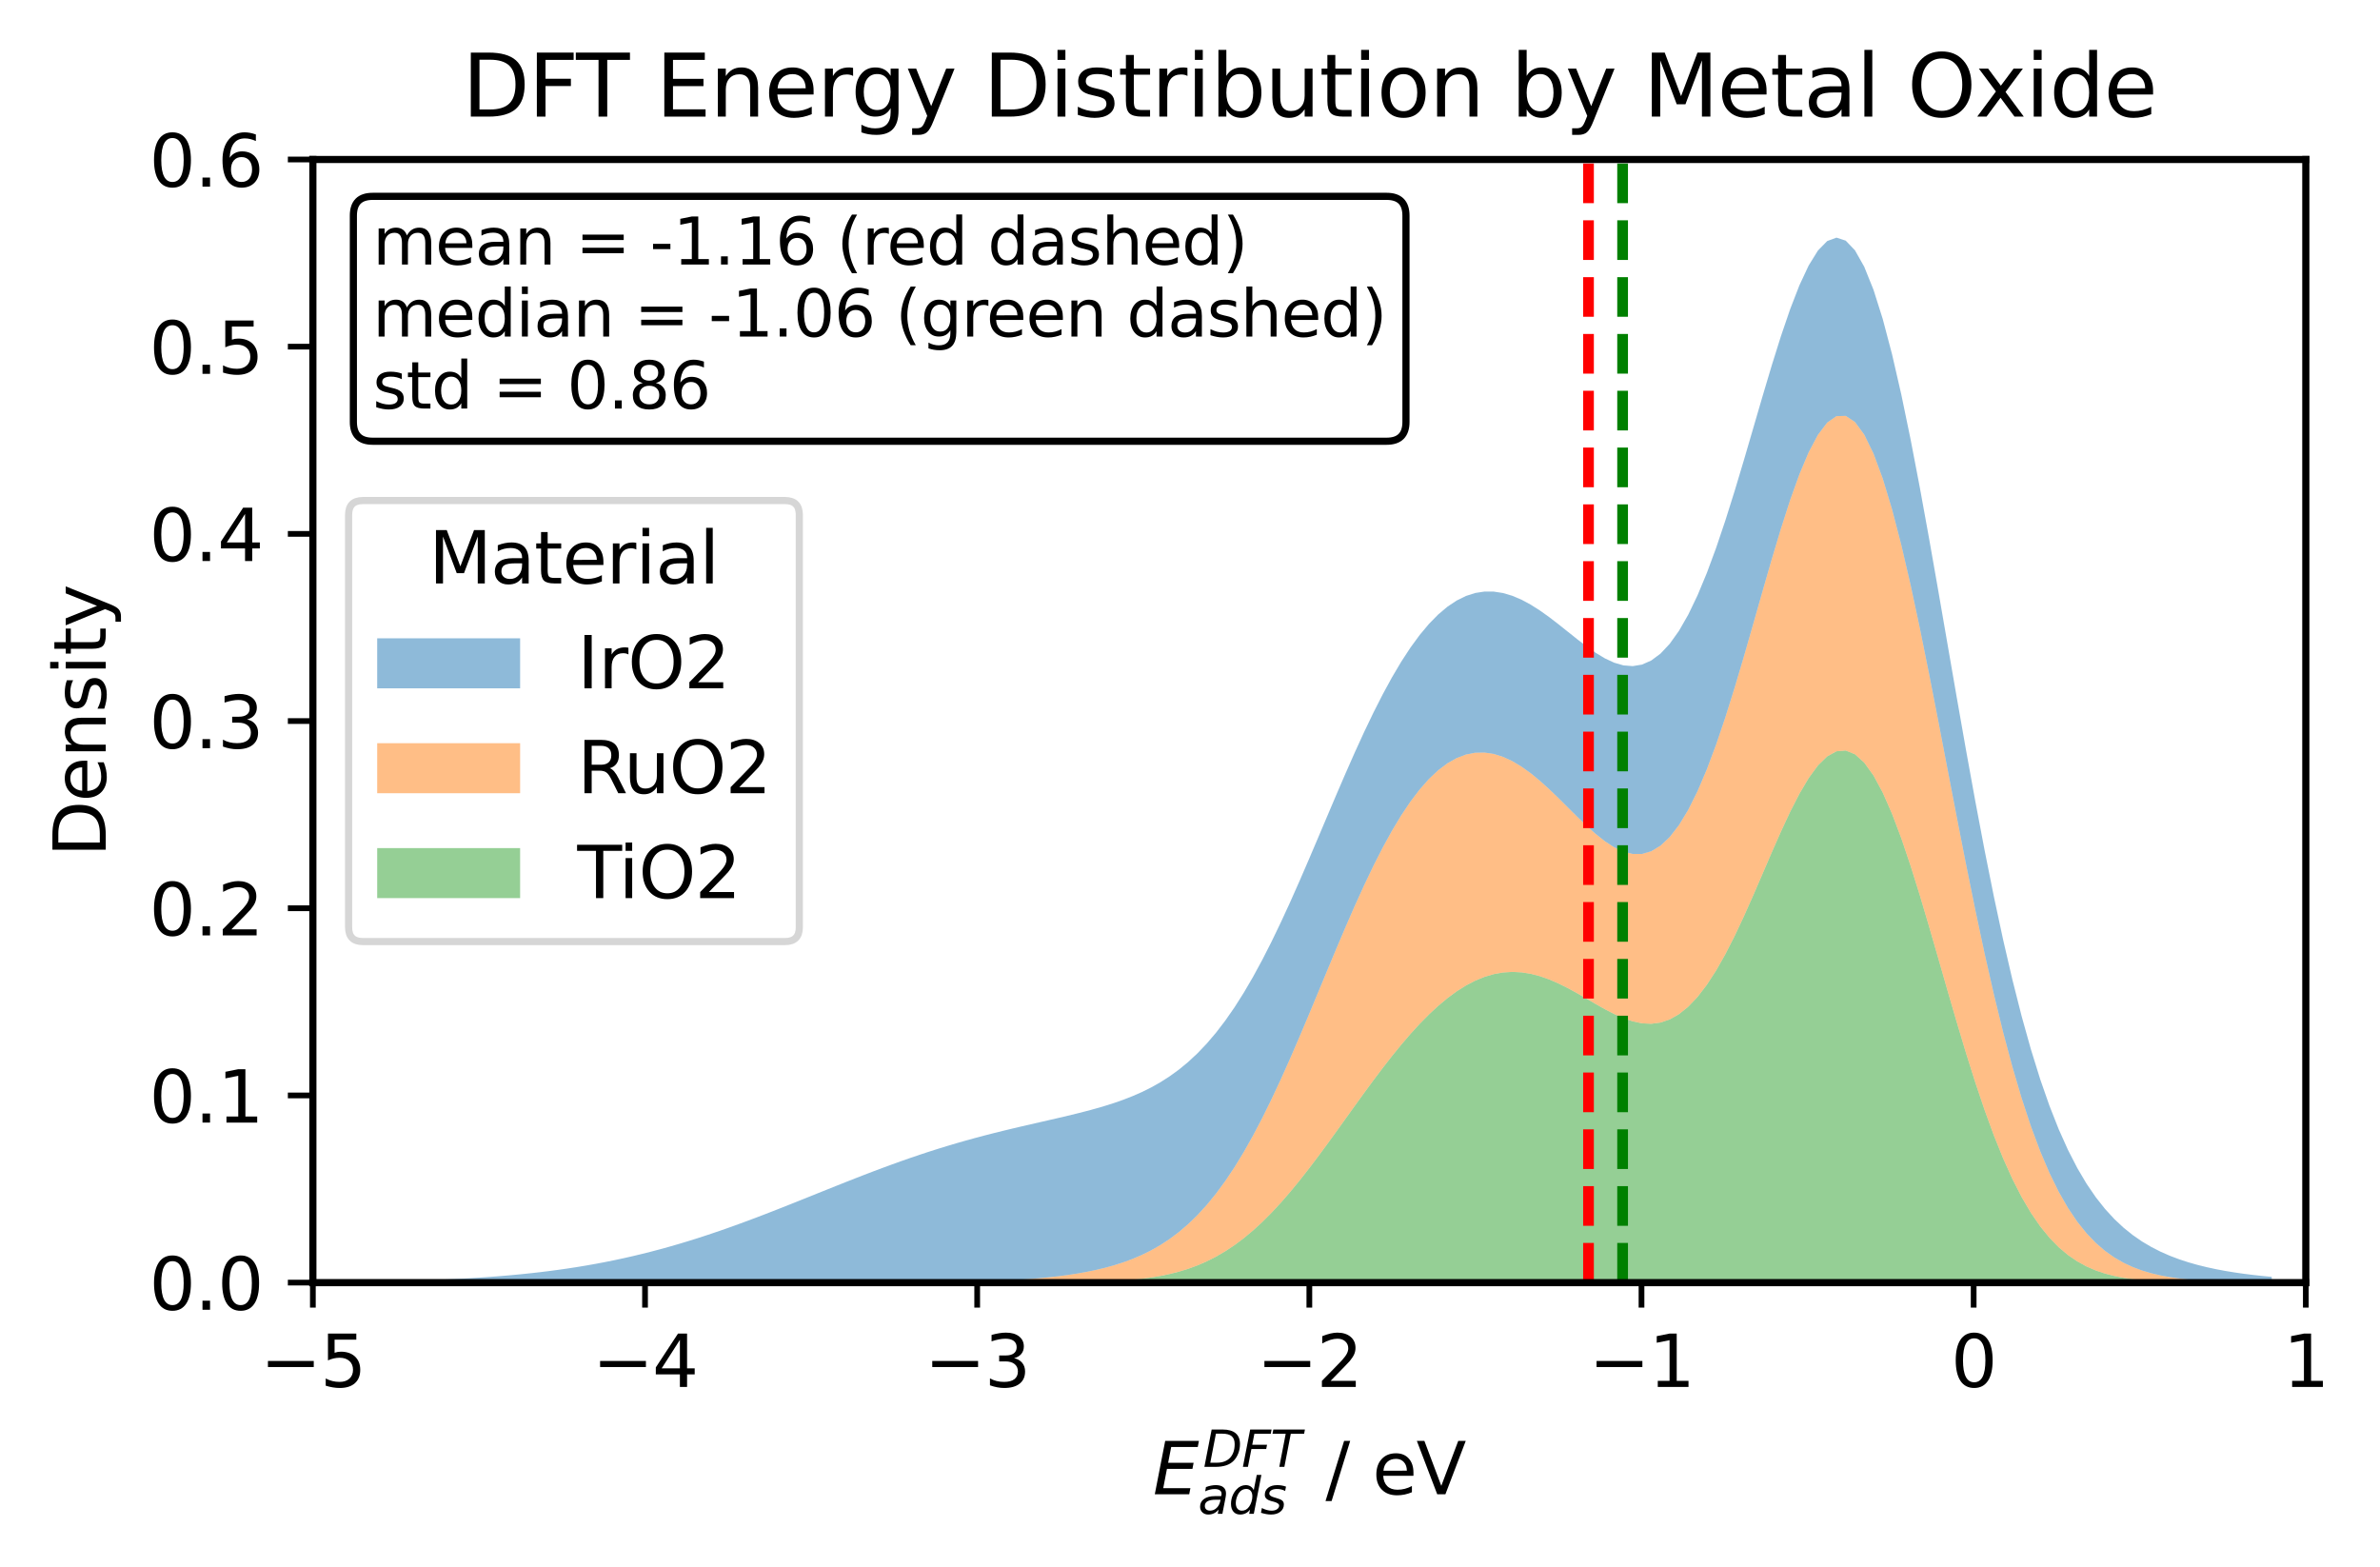<?xml version="1.0" encoding="utf-8" standalone="no"?>
<!DOCTYPE svg PUBLIC "-//W3C//DTD SVG 1.1//EN"
  "http://www.w3.org/Graphics/SVG/1.1/DTD/svg11.dtd">
<svg xmlns:xlink="http://www.w3.org/1999/xlink" width="333.04pt" height="219.258pt" viewBox="0 0 333.04 219.258" xmlns="http://www.w3.org/2000/svg" version="1.1">
 <defs>
  <style type="text/css">*{stroke-linejoin: round; stroke-linecap: butt}</style>
 </defs>
 <g id="figure_1">
  <g id="patch_1">
   <path d="M -0 219.258 
L 333.04 219.258 
L 333.04 0 
L -0 0 
z
" style="fill: #ffffff"/>
  </g>
  <g id="axes_1">
   <g id="patch_2">
    <path d="M 43.781 179.48 
L 322.659 179.48 
L 322.659 22.318 
L 43.781 22.318 
z
" style="fill: #ffffff"/>
   </g>
   <g id="FillBetweenPolyCollection_1">
    <defs>
     <path id="m0040b64238" d="M 59.993 -39.778 
L 59.993 -39.778 
L 61.289 -39.778 
L 62.584 -39.778 
L 63.88 -39.778 
L 65.176 -39.778 
L 66.472 -39.778 
L 67.768 -39.778 
L 69.064 -39.778 
L 70.36 -39.778 
L 71.656 -39.778 
L 72.952 -39.778 
L 74.248 -39.778 
L 75.544 -39.778 
L 76.84 -39.778 
L 78.136 -39.778 
L 79.432 -39.778 
L 80.728 -39.778 
L 82.024 -39.778 
L 83.32 -39.778 
L 84.616 -39.778 
L 85.912 -39.778 
L 87.208 -39.778 
L 88.504 -39.778 
L 89.8 -39.778 
L 91.096 -39.778 
L 92.392 -39.778 
L 93.688 -39.778 
L 94.984 -39.778 
L 96.28 -39.778 
L 97.576 -39.778 
L 98.872 -39.778 
L 100.168 -39.778 
L 101.464 -39.778 
L 102.76 -39.778 
L 104.056 -39.778 
L 105.352 -39.778 
L 106.648 -39.778 
L 107.944 -39.778 
L 109.24 -39.778 
L 110.536 -39.778 
L 111.832 -39.778 
L 113.128 -39.778 
L 114.424 -39.778 
L 115.72 -39.778 
L 117.015 -39.778 
L 118.311 -39.778 
L 119.607 -39.778 
L 120.903 -39.778 
L 122.199 -39.778 
L 123.495 -39.778 
L 124.791 -39.778 
L 126.087 -39.778 
L 127.383 -39.778 
L 128.679 -39.778 
L 129.975 -39.778 
L 131.271 -39.778 
L 132.567 -39.778 
L 133.863 -39.778 
L 135.159 -39.778 
L 136.455 -39.778 
L 137.751 -39.778 
L 139.047 -39.778 
L 140.343 -39.778 
L 141.639 -39.778 
L 142.935 -39.778 
L 144.231 -39.778 
L 145.527 -39.778 
L 146.823 -39.778 
L 148.119 -39.778 
L 149.415 -39.778 
L 150.711 -39.778 
L 152.007 -39.778 
L 153.303 -39.778 
L 154.599 -39.778 
L 155.895 -39.778 
L 157.191 -39.778 
L 158.487 -39.778 
L 159.783 -39.778 
L 161.079 -39.778 
L 162.375 -39.778 
L 163.671 -39.778 
L 164.967 -39.778 
L 166.263 -39.778 
L 167.559 -39.778 
L 168.855 -39.778 
L 170.15 -39.778 
L 171.446 -39.778 
L 172.742 -39.778 
L 174.038 -39.778 
L 175.334 -39.778 
L 176.63 -39.778 
L 177.926 -39.778 
L 179.222 -39.778 
L 180.518 -39.778 
L 181.814 -39.778 
L 183.11 -39.778 
L 184.406 -39.778 
L 185.702 -39.778 
L 186.998 -39.778 
L 188.294 -39.778 
L 189.59 -39.778 
L 190.886 -39.778 
L 192.182 -39.778 
L 193.478 -39.778 
L 194.774 -39.778 
L 196.07 -39.778 
L 197.366 -39.778 
L 198.662 -39.778 
L 199.958 -39.778 
L 201.254 -39.778 
L 202.55 -39.778 
L 203.846 -39.778 
L 205.142 -39.778 
L 206.438 -39.778 
L 207.734 -39.778 
L 209.03 -39.778 
L 210.326 -39.778 
L 211.622 -39.778 
L 212.918 -39.778 
L 214.214 -39.778 
L 215.51 -39.778 
L 216.806 -39.778 
L 218.102 -39.778 
L 219.398 -39.778 
L 220.694 -39.778 
L 221.99 -39.778 
L 223.286 -39.778 
L 224.581 -39.778 
L 225.877 -39.778 
L 227.173 -39.778 
L 228.469 -39.778 
L 229.765 -39.778 
L 231.061 -39.778 
L 232.357 -39.778 
L 233.653 -39.778 
L 234.949 -39.778 
L 236.245 -39.778 
L 237.541 -39.778 
L 238.837 -39.778 
L 240.133 -39.778 
L 241.429 -39.778 
L 242.725 -39.778 
L 244.021 -39.778 
L 245.317 -39.778 
L 246.613 -39.778 
L 247.909 -39.778 
L 249.205 -39.778 
L 250.501 -39.778 
L 251.797 -39.778 
L 253.093 -39.778 
L 254.389 -39.778 
L 255.685 -39.778 
L 256.981 -39.778 
L 258.277 -39.778 
L 259.573 -39.778 
L 260.869 -39.778 
L 262.165 -39.778 
L 263.461 -39.778 
L 264.757 -39.778 
L 266.053 -39.778 
L 267.349 -39.778 
L 268.645 -39.778 
L 269.941 -39.778 
L 271.237 -39.778 
L 272.533 -39.778 
L 273.829 -39.778 
L 275.125 -39.778 
L 276.421 -39.778 
L 277.717 -39.778 
L 279.012 -39.778 
L 280.308 -39.778 
L 281.604 -39.778 
L 282.9 -39.778 
L 284.196 -39.778 
L 285.492 -39.778 
L 286.788 -39.778 
L 288.084 -39.778 
L 289.38 -39.778 
L 290.676 -39.778 
L 291.972 -39.778 
L 293.268 -39.778 
L 294.564 -39.778 
L 295.86 -39.778 
L 297.156 -39.778 
L 298.452 -39.778 
L 299.748 -39.778 
L 301.044 -39.778 
L 302.34 -39.778 
L 303.636 -39.778 
L 304.932 -39.778 
L 306.228 -39.778 
L 307.524 -39.778 
L 308.82 -39.778 
L 310.116 -39.778 
L 311.412 -39.778 
L 312.708 -39.778 
L 314.004 -39.778 
L 315.3 -39.778 
L 316.596 -39.778 
L 317.892 -39.778 
L 317.892 -39.779 
L 317.892 -39.779 
L 316.596 -39.779 
L 315.3 -39.78 
L 314.004 -39.782 
L 312.708 -39.784 
L 311.412 -39.787 
L 310.116 -39.792 
L 308.82 -39.8 
L 307.524 -39.812 
L 306.228 -39.83 
L 304.932 -39.855 
L 303.636 -39.892 
L 302.34 -39.945 
L 301.044 -40.02 
L 299.748 -40.123 
L 298.452 -40.264 
L 297.156 -40.455 
L 295.86 -40.71 
L 294.564 -41.046 
L 293.268 -41.482 
L 291.972 -42.043 
L 290.676 -42.752 
L 289.38 -43.639 
L 288.084 -44.731 
L 286.788 -46.06 
L 285.492 -47.655 
L 284.196 -49.542 
L 282.9 -51.745 
L 281.604 -54.28 
L 280.308 -57.156 
L 279.012 -60.371 
L 277.717 -63.913 
L 276.421 -67.756 
L 275.125 -71.859 
L 273.829 -76.169 
L 272.533 -80.619 
L 271.237 -85.131 
L 269.941 -89.615 
L 268.645 -93.98 
L 267.349 -98.127 
L 266.053 -101.961 
L 264.757 -105.393 
L 263.461 -108.342 
L 262.165 -110.742 
L 260.869 -112.542 
L 259.573 -113.712 
L 258.277 -114.239 
L 256.981 -114.132 
L 255.685 -113.42 
L 254.389 -112.149 
L 253.093 -110.381 
L 251.797 -108.191 
L 250.501 -105.662 
L 249.205 -102.883 
L 247.909 -99.944 
L 246.613 -96.933 
L 245.317 -93.935 
L 244.021 -91.025 
L 242.725 -88.271 
L 241.429 -85.729 
L 240.133 -83.443 
L 238.837 -81.446 
L 237.541 -79.759 
L 236.245 -78.394 
L 234.949 -77.348 
L 233.653 -76.613 
L 232.357 -76.172 
L 231.061 -76 
L 229.765 -76.067 
L 228.469 -76.341 
L 227.173 -76.785 
L 225.877 -77.362 
L 224.581 -78.036 
L 223.286 -78.768 
L 221.99 -79.525 
L 220.694 -80.274 
L 219.398 -80.986 
L 218.102 -81.633 
L 216.806 -82.195 
L 215.51 -82.653 
L 214.214 -82.99 
L 212.918 -83.195 
L 211.622 -83.259 
L 210.326 -83.178 
L 209.03 -82.947 
L 207.734 -82.566 
L 206.438 -82.037 
L 205.142 -81.361 
L 203.846 -80.545 
L 202.55 -79.592 
L 201.254 -78.51 
L 199.958 -77.307 
L 198.662 -75.992 
L 197.366 -74.573 
L 196.07 -73.061 
L 194.774 -71.468 
L 193.478 -69.805 
L 192.182 -68.085 
L 190.886 -66.322 
L 189.59 -64.53 
L 188.294 -62.725 
L 186.998 -60.921 
L 185.702 -59.133 
L 184.406 -57.377 
L 183.11 -55.668 
L 181.814 -54.019 
L 180.518 -52.444 
L 179.222 -50.953 
L 177.926 -49.556 
L 176.63 -48.261 
L 175.334 -47.072 
L 174.038 -45.993 
L 172.742 -45.023 
L 171.446 -44.162 
L 170.15 -43.407 
L 168.855 -42.751 
L 167.559 -42.188 
L 166.263 -41.712 
L 164.967 -41.313 
L 163.671 -40.983 
L 162.375 -40.714 
L 161.079 -40.496 
L 159.783 -40.323 
L 158.487 -40.187 
L 157.191 -40.082 
L 155.895 -40.001 
L 154.599 -39.939 
L 153.303 -39.893 
L 152.007 -39.86 
L 150.711 -39.835 
L 149.415 -39.817 
L 148.119 -39.805 
L 146.823 -39.796 
L 145.527 -39.79 
L 144.231 -39.786 
L 142.935 -39.783 
L 141.639 -39.781 
L 140.343 -39.78 
L 139.047 -39.779 
L 137.751 -39.779 
L 136.455 -39.779 
L 135.159 -39.778 
L 133.863 -39.778 
L 132.567 -39.778 
L 131.271 -39.778 
L 129.975 -39.778 
L 128.679 -39.778 
L 127.383 -39.778 
L 126.087 -39.778 
L 124.791 -39.778 
L 123.495 -39.778 
L 122.199 -39.778 
L 120.903 -39.778 
L 119.607 -39.778 
L 118.311 -39.778 
L 117.015 -39.778 
L 115.72 -39.778 
L 114.424 -39.778 
L 113.128 -39.778 
L 111.832 -39.778 
L 110.536 -39.778 
L 109.24 -39.778 
L 107.944 -39.778 
L 106.648 -39.778 
L 105.352 -39.778 
L 104.056 -39.778 
L 102.76 -39.778 
L 101.464 -39.778 
L 100.168 -39.778 
L 98.872 -39.778 
L 97.576 -39.778 
L 96.28 -39.778 
L 94.984 -39.778 
L 93.688 -39.778 
L 92.392 -39.778 
L 91.096 -39.778 
L 89.8 -39.778 
L 88.504 -39.778 
L 87.208 -39.778 
L 85.912 -39.778 
L 84.616 -39.778 
L 83.32 -39.778 
L 82.024 -39.778 
L 80.728 -39.778 
L 79.432 -39.778 
L 78.136 -39.778 
L 76.84 -39.778 
L 75.544 -39.778 
L 74.248 -39.778 
L 72.952 -39.778 
L 71.656 -39.778 
L 70.36 -39.778 
L 69.064 -39.778 
L 67.768 -39.778 
L 66.472 -39.778 
L 65.176 -39.778 
L 63.88 -39.778 
L 62.584 -39.778 
L 61.289 -39.778 
L 59.993 -39.778 
z
"/>
    </defs>
    <g clip-path="url(#p1d3263d334)">
     <use xlink:href="#m0040b64238" x="0" y="219.258" style="fill: #2ca02c; fill-opacity: 0.5"/>
    </g>
   </g>
   <g id="FillBetweenPolyCollection_2">
    <defs>
     <path id="me20e15f8da" d="M 59.993 -39.778 
L 59.993 -39.778 
L 61.289 -39.778 
L 62.584 -39.778 
L 63.88 -39.778 
L 65.176 -39.778 
L 66.472 -39.778 
L 67.768 -39.778 
L 69.064 -39.778 
L 70.36 -39.778 
L 71.656 -39.778 
L 72.952 -39.778 
L 74.248 -39.778 
L 75.544 -39.778 
L 76.84 -39.778 
L 78.136 -39.778 
L 79.432 -39.778 
L 80.728 -39.778 
L 82.024 -39.778 
L 83.32 -39.778 
L 84.616 -39.778 
L 85.912 -39.778 
L 87.208 -39.778 
L 88.504 -39.778 
L 89.8 -39.778 
L 91.096 -39.778 
L 92.392 -39.778 
L 93.688 -39.778 
L 94.984 -39.778 
L 96.28 -39.778 
L 97.576 -39.778 
L 98.872 -39.778 
L 100.168 -39.778 
L 101.464 -39.778 
L 102.76 -39.778 
L 104.056 -39.778 
L 105.352 -39.778 
L 106.648 -39.778 
L 107.944 -39.778 
L 109.24 -39.778 
L 110.536 -39.778 
L 111.832 -39.778 
L 113.128 -39.778 
L 114.424 -39.778 
L 115.72 -39.778 
L 117.015 -39.778 
L 118.311 -39.778 
L 119.607 -39.778 
L 120.903 -39.778 
L 122.199 -39.778 
L 123.495 -39.778 
L 124.791 -39.778 
L 126.087 -39.778 
L 127.383 -39.778 
L 128.679 -39.778 
L 129.975 -39.778 
L 131.271 -39.778 
L 132.567 -39.778 
L 133.863 -39.778 
L 135.159 -39.778 
L 136.455 -39.779 
L 137.751 -39.779 
L 139.047 -39.779 
L 140.343 -39.78 
L 141.639 -39.781 
L 142.935 -39.783 
L 144.231 -39.786 
L 145.527 -39.79 
L 146.823 -39.796 
L 148.119 -39.805 
L 149.415 -39.817 
L 150.711 -39.835 
L 152.007 -39.86 
L 153.303 -39.893 
L 154.599 -39.939 
L 155.895 -40.001 
L 157.191 -40.082 
L 158.487 -40.187 
L 159.783 -40.323 
L 161.079 -40.496 
L 162.375 -40.714 
L 163.671 -40.983 
L 164.967 -41.313 
L 166.263 -41.712 
L 167.559 -42.188 
L 168.855 -42.751 
L 170.15 -43.407 
L 171.446 -44.162 
L 172.742 -45.023 
L 174.038 -45.993 
L 175.334 -47.072 
L 176.63 -48.261 
L 177.926 -49.556 
L 179.222 -50.953 
L 180.518 -52.444 
L 181.814 -54.019 
L 183.11 -55.668 
L 184.406 -57.377 
L 185.702 -59.133 
L 186.998 -60.921 
L 188.294 -62.725 
L 189.59 -64.53 
L 190.886 -66.322 
L 192.182 -68.085 
L 193.478 -69.805 
L 194.774 -71.468 
L 196.07 -73.061 
L 197.366 -74.573 
L 198.662 -75.992 
L 199.958 -77.307 
L 201.254 -78.51 
L 202.55 -79.592 
L 203.846 -80.545 
L 205.142 -81.361 
L 206.438 -82.037 
L 207.734 -82.566 
L 209.03 -82.947 
L 210.326 -83.178 
L 211.622 -83.259 
L 212.918 -83.195 
L 214.214 -82.99 
L 215.51 -82.653 
L 216.806 -82.195 
L 218.102 -81.633 
L 219.398 -80.986 
L 220.694 -80.274 
L 221.99 -79.525 
L 223.286 -78.768 
L 224.581 -78.036 
L 225.877 -77.362 
L 227.173 -76.785 
L 228.469 -76.341 
L 229.765 -76.067 
L 231.061 -76 
L 232.357 -76.172 
L 233.653 -76.613 
L 234.949 -77.348 
L 236.245 -78.394 
L 237.541 -79.759 
L 238.837 -81.446 
L 240.133 -83.443 
L 241.429 -85.729 
L 242.725 -88.271 
L 244.021 -91.025 
L 245.317 -93.935 
L 246.613 -96.933 
L 247.909 -99.944 
L 249.205 -102.883 
L 250.501 -105.662 
L 251.797 -108.191 
L 253.093 -110.381 
L 254.389 -112.149 
L 255.685 -113.42 
L 256.981 -114.132 
L 258.277 -114.239 
L 259.573 -113.712 
L 260.869 -112.542 
L 262.165 -110.742 
L 263.461 -108.342 
L 264.757 -105.393 
L 266.053 -101.961 
L 267.349 -98.127 
L 268.645 -93.98 
L 269.941 -89.615 
L 271.237 -85.131 
L 272.533 -80.619 
L 273.829 -76.169 
L 275.125 -71.859 
L 276.421 -67.756 
L 277.717 -63.913 
L 279.012 -60.371 
L 280.308 -57.156 
L 281.604 -54.28 
L 282.9 -51.745 
L 284.196 -49.542 
L 285.492 -47.655 
L 286.788 -46.06 
L 288.084 -44.731 
L 289.38 -43.639 
L 290.676 -42.752 
L 291.972 -42.043 
L 293.268 -41.482 
L 294.564 -41.046 
L 295.86 -40.71 
L 297.156 -40.455 
L 298.452 -40.264 
L 299.748 -40.123 
L 301.044 -40.02 
L 302.34 -39.945 
L 303.636 -39.892 
L 304.932 -39.855 
L 306.228 -39.83 
L 307.524 -39.812 
L 308.82 -39.8 
L 310.116 -39.792 
L 311.412 -39.787 
L 312.708 -39.784 
L 314.004 -39.782 
L 315.3 -39.78 
L 316.596 -39.779 
L 317.892 -39.779 
L 317.892 -39.803 
L 317.892 -39.803 
L 316.596 -39.814 
L 315.3 -39.828 
L 314.004 -39.848 
L 312.708 -39.874 
L 311.412 -39.91 
L 310.116 -39.958 
L 308.82 -40.022 
L 307.524 -40.107 
L 306.228 -40.217 
L 304.932 -40.361 
L 303.636 -40.546 
L 302.34 -40.785 
L 301.044 -41.088 
L 299.748 -41.473 
L 298.452 -41.956 
L 297.156 -42.559 
L 295.86 -43.305 
L 294.564 -44.221 
L 293.268 -45.339 
L 291.972 -46.689 
L 290.676 -48.307 
L 289.38 -50.228 
L 288.084 -52.49 
L 286.788 -55.125 
L 285.492 -58.167 
L 284.196 -61.641 
L 282.9 -65.568 
L 281.604 -69.956 
L 280.308 -74.805 
L 279.012 -80.098 
L 277.717 -85.806 
L 276.421 -91.88 
L 275.125 -98.257 
L 273.829 -104.856 
L 272.533 -111.581 
L 271.237 -118.323 
L 269.941 -124.962 
L 268.645 -131.374 
L 267.349 -137.431 
L 266.053 -143.009 
L 264.757 -147.994 
L 263.461 -152.281 
L 262.165 -155.785 
L 260.869 -158.44 
L 259.573 -160.206 
L 258.277 -161.065 
L 256.981 -161.027 
L 255.685 -160.125 
L 254.389 -158.415 
L 253.093 -155.975 
L 251.797 -152.897 
L 250.501 -149.289 
L 249.205 -145.265 
L 247.909 -140.944 
L 246.613 -136.445 
L 245.317 -131.885 
L 244.021 -127.372 
L 242.725 -123.005 
L 241.429 -118.873 
L 240.133 -115.048 
L 238.837 -111.591 
L 237.541 -108.548 
L 236.245 -105.949 
L 234.949 -103.81 
L 233.653 -102.137 
L 232.357 -100.918 
L 231.061 -100.136 
L 229.765 -99.762 
L 228.469 -99.759 
L 227.173 -100.086 
L 225.877 -100.695 
L 224.581 -101.539 
L 223.286 -102.567 
L 221.99 -103.73 
L 220.694 -104.979 
L 219.398 -106.27 
L 218.102 -107.558 
L 216.806 -108.806 
L 215.51 -109.978 
L 214.214 -111.044 
L 212.918 -111.976 
L 211.622 -112.752 
L 210.326 -113.35 
L 209.03 -113.755 
L 207.734 -113.951 
L 206.438 -113.928 
L 205.142 -113.676 
L 203.846 -113.186 
L 202.55 -112.455 
L 201.254 -111.479 
L 199.958 -110.258 
L 198.662 -108.792 
L 197.366 -107.088 
L 196.07 -105.153 
L 194.774 -102.998 
L 193.478 -100.639 
L 192.182 -98.092 
L 190.886 -95.379 
L 189.59 -92.526 
L 188.294 -89.56 
L 186.998 -86.51 
L 185.702 -83.407 
L 184.406 -80.284 
L 183.11 -77.173 
L 181.814 -74.105 
L 180.518 -71.11 
L 179.222 -68.214 
L 177.926 -65.442 
L 176.63 -62.813 
L 175.334 -60.343 
L 174.038 -58.044 
L 172.742 -55.923 
L 171.446 -53.983 
L 170.15 -52.224 
L 168.855 -50.639 
L 167.559 -49.224 
L 166.263 -47.967 
L 164.967 -46.859 
L 163.671 -45.886 
L 162.375 -45.036 
L 161.079 -44.296 
L 159.783 -43.655 
L 158.487 -43.099 
L 157.191 -42.619 
L 155.895 -42.204 
L 154.599 -41.847 
L 153.303 -41.538 
L 152.007 -41.272 
L 150.711 -41.042 
L 149.415 -40.844 
L 148.119 -40.674 
L 146.823 -40.528 
L 145.527 -40.403 
L 144.231 -40.296 
L 142.935 -40.205 
L 141.639 -40.128 
L 140.343 -40.063 
L 139.047 -40.008 
L 137.751 -39.963 
L 136.455 -39.926 
L 135.159 -39.895 
L 133.863 -39.87 
L 132.567 -39.85 
L 131.271 -39.834 
L 129.975 -39.821 
L 128.679 -39.811 
L 127.383 -39.803 
L 126.087 -39.797 
L 124.791 -39.792 
L 123.495 -39.788 
L 122.199 -39.785 
L 120.903 -39.783 
L 119.607 -39.782 
L 118.311 -39.781 
L 117.015 -39.78 
L 115.72 -39.779 
L 114.424 -39.779 
L 113.128 -39.779 
L 111.832 -39.779 
L 110.536 -39.778 
L 109.24 -39.778 
L 107.944 -39.778 
L 106.648 -39.778 
L 105.352 -39.778 
L 104.056 -39.778 
L 102.76 -39.778 
L 101.464 -39.778 
L 100.168 -39.778 
L 98.872 -39.778 
L 97.576 -39.778 
L 96.28 -39.778 
L 94.984 -39.778 
L 93.688 -39.778 
L 92.392 -39.778 
L 91.096 -39.778 
L 89.8 -39.778 
L 88.504 -39.778 
L 87.208 -39.778 
L 85.912 -39.778 
L 84.616 -39.778 
L 83.32 -39.778 
L 82.024 -39.778 
L 80.728 -39.778 
L 79.432 -39.778 
L 78.136 -39.778 
L 76.84 -39.778 
L 75.544 -39.778 
L 74.248 -39.778 
L 72.952 -39.778 
L 71.656 -39.778 
L 70.36 -39.778 
L 69.064 -39.778 
L 67.768 -39.778 
L 66.472 -39.778 
L 65.176 -39.778 
L 63.88 -39.778 
L 62.584 -39.778 
L 61.289 -39.778 
L 59.993 -39.778 
z
"/>
    </defs>
    <g clip-path="url(#p1d3263d334)">
     <use xlink:href="#me20e15f8da" x="0" y="219.258" style="fill: #ff7f0e; fill-opacity: 0.5"/>
    </g>
   </g>
   <g id="FillBetweenPolyCollection_3">
    <defs>
     <path id="mbea629151f" d="M 59.993 -40.124 
L 59.993 -39.778 
L 61.289 -39.778 
L 62.584 -39.778 
L 63.88 -39.778 
L 65.176 -39.778 
L 66.472 -39.778 
L 67.768 -39.778 
L 69.064 -39.778 
L 70.36 -39.778 
L 71.656 -39.778 
L 72.952 -39.778 
L 74.248 -39.778 
L 75.544 -39.778 
L 76.84 -39.778 
L 78.136 -39.778 
L 79.432 -39.778 
L 80.728 -39.778 
L 82.024 -39.778 
L 83.32 -39.778 
L 84.616 -39.778 
L 85.912 -39.778 
L 87.208 -39.778 
L 88.504 -39.778 
L 89.8 -39.778 
L 91.096 -39.778 
L 92.392 -39.778 
L 93.688 -39.778 
L 94.984 -39.778 
L 96.28 -39.778 
L 97.576 -39.778 
L 98.872 -39.778 
L 100.168 -39.778 
L 101.464 -39.778 
L 102.76 -39.778 
L 104.056 -39.778 
L 105.352 -39.778 
L 106.648 -39.778 
L 107.944 -39.778 
L 109.24 -39.778 
L 110.536 -39.778 
L 111.832 -39.779 
L 113.128 -39.779 
L 114.424 -39.779 
L 115.72 -39.779 
L 117.015 -39.78 
L 118.311 -39.781 
L 119.607 -39.782 
L 120.903 -39.783 
L 122.199 -39.785 
L 123.495 -39.788 
L 124.791 -39.792 
L 126.087 -39.797 
L 127.383 -39.803 
L 128.679 -39.811 
L 129.975 -39.821 
L 131.271 -39.834 
L 132.567 -39.85 
L 133.863 -39.87 
L 135.159 -39.895 
L 136.455 -39.926 
L 137.751 -39.963 
L 139.047 -40.008 
L 140.343 -40.063 
L 141.639 -40.128 
L 142.935 -40.205 
L 144.231 -40.296 
L 145.527 -40.403 
L 146.823 -40.528 
L 148.119 -40.674 
L 149.415 -40.844 
L 150.711 -41.042 
L 152.007 -41.272 
L 153.303 -41.538 
L 154.599 -41.847 
L 155.895 -42.204 
L 157.191 -42.619 
L 158.487 -43.099 
L 159.783 -43.655 
L 161.079 -44.296 
L 162.375 -45.036 
L 163.671 -45.886 
L 164.967 -46.859 
L 166.263 -47.967 
L 167.559 -49.224 
L 168.855 -50.639 
L 170.15 -52.224 
L 171.446 -53.983 
L 172.742 -55.923 
L 174.038 -58.044 
L 175.334 -60.343 
L 176.63 -62.813 
L 177.926 -65.442 
L 179.222 -68.214 
L 180.518 -71.11 
L 181.814 -74.105 
L 183.11 -77.173 
L 184.406 -80.284 
L 185.702 -83.407 
L 186.998 -86.51 
L 188.294 -89.56 
L 189.59 -92.526 
L 190.886 -95.379 
L 192.182 -98.092 
L 193.478 -100.639 
L 194.774 -102.998 
L 196.07 -105.153 
L 197.366 -107.088 
L 198.662 -108.792 
L 199.958 -110.258 
L 201.254 -111.479 
L 202.55 -112.455 
L 203.846 -113.186 
L 205.142 -113.676 
L 206.438 -113.928 
L 207.734 -113.951 
L 209.03 -113.755 
L 210.326 -113.35 
L 211.622 -112.752 
L 212.918 -111.976 
L 214.214 -111.044 
L 215.51 -109.978 
L 216.806 -108.806 
L 218.102 -107.558 
L 219.398 -106.27 
L 220.694 -104.979 
L 221.99 -103.73 
L 223.286 -102.567 
L 224.581 -101.539 
L 225.877 -100.695 
L 227.173 -100.086 
L 228.469 -99.759 
L 229.765 -99.762 
L 231.061 -100.136 
L 232.357 -100.918 
L 233.653 -102.137 
L 234.949 -103.81 
L 236.245 -105.949 
L 237.541 -108.548 
L 238.837 -111.591 
L 240.133 -115.048 
L 241.429 -118.873 
L 242.725 -123.005 
L 244.021 -127.372 
L 245.317 -131.885 
L 246.613 -136.445 
L 247.909 -140.944 
L 249.205 -145.265 
L 250.501 -149.289 
L 251.797 -152.897 
L 253.093 -155.975 
L 254.389 -158.415 
L 255.685 -160.125 
L 256.981 -161.027 
L 258.277 -161.065 
L 259.573 -160.206 
L 260.869 -158.44 
L 262.165 -155.785 
L 263.461 -152.281 
L 264.757 -147.994 
L 266.053 -143.009 
L 267.349 -137.431 
L 268.645 -131.374 
L 269.941 -124.962 
L 271.237 -118.323 
L 272.533 -111.581 
L 273.829 -104.856 
L 275.125 -98.257 
L 276.421 -91.88 
L 277.717 -85.806 
L 279.012 -80.098 
L 280.308 -74.805 
L 281.604 -69.956 
L 282.9 -65.568 
L 284.196 -61.641 
L 285.492 -58.167 
L 286.788 -55.125 
L 288.084 -52.49 
L 289.38 -50.228 
L 290.676 -48.307 
L 291.972 -46.689 
L 293.268 -45.339 
L 294.564 -44.221 
L 295.86 -43.305 
L 297.156 -42.559 
L 298.452 -41.956 
L 299.748 -41.473 
L 301.044 -41.088 
L 302.34 -40.785 
L 303.636 -40.546 
L 304.932 -40.361 
L 306.228 -40.217 
L 307.524 -40.107 
L 308.82 -40.022 
L 310.116 -39.958 
L 311.412 -39.91 
L 312.708 -39.874 
L 314.004 -39.848 
L 315.3 -39.828 
L 316.596 -39.814 
L 317.892 -39.803 
L 317.892 -40.583 
L 317.892 -40.583 
L 316.596 -40.708 
L 315.3 -40.851 
L 314.004 -41.013 
L 312.708 -41.199 
L 311.412 -41.411 
L 310.116 -41.654 
L 308.82 -41.933 
L 307.524 -42.252 
L 306.228 -42.62 
L 304.932 -43.045 
L 303.636 -43.535 
L 302.34 -44.104 
L 301.044 -44.764 
L 299.748 -45.531 
L 298.452 -46.425 
L 297.156 -47.466 
L 295.86 -48.678 
L 294.564 -50.089 
L 293.268 -51.728 
L 291.972 -53.627 
L 290.676 -55.822 
L 289.38 -58.345 
L 288.084 -61.234 
L 286.788 -64.52 
L 285.492 -68.234 
L 284.196 -72.401 
L 282.9 -77.037 
L 281.604 -82.151 
L 280.308 -87.738 
L 279.012 -93.78 
L 277.717 -100.244 
L 276.421 -107.079 
L 275.125 -114.217 
L 273.829 -121.575 
L 272.533 -129.053 
L 271.237 -136.539 
L 269.941 -143.912 
L 268.645 -151.041 
L 267.349 -157.797 
L 266.053 -164.054 
L 264.757 -169.692 
L 263.461 -174.605 
L 262.165 -178.706 
L 260.869 -181.928 
L 259.573 -184.226 
L 258.277 -185.583 
L 256.981 -186.005 
L 255.685 -185.526 
L 254.389 -184.201 
L 253.093 -182.107 
L 251.797 -179.336 
L 250.501 -175.995 
L 249.205 -172.199 
L 247.909 -168.069 
L 246.613 -163.723 
L 245.317 -159.28 
L 244.021 -154.848 
L 242.725 -150.528 
L 241.429 -146.41 
L 240.133 -142.569 
L 238.837 -139.067 
L 237.541 -135.951 
L 236.245 -133.254 
L 234.949 -130.993 
L 233.653 -129.176 
L 232.357 -127.794 
L 231.061 -126.831 
L 229.765 -126.259 
L 228.469 -126.046 
L 227.173 -126.15 
L 225.877 -126.526 
L 224.581 -127.13 
L 223.286 -127.911 
L 221.99 -128.822 
L 220.694 -129.818 
L 219.398 -130.854 
L 218.102 -131.889 
L 216.806 -132.886 
L 215.51 -133.812 
L 214.214 -134.637 
L 212.918 -135.336 
L 211.622 -135.888 
L 210.326 -136.272 
L 209.03 -136.474 
L 207.734 -136.481 
L 206.438 -136.281 
L 205.142 -135.866 
L 203.846 -135.229 
L 202.55 -134.366 
L 201.254 -133.274 
L 199.958 -131.953 
L 198.662 -130.405 
L 197.366 -128.634 
L 196.07 -126.648 
L 194.774 -124.458 
L 193.478 -122.078 
L 192.182 -119.526 
L 190.886 -116.822 
L 189.59 -113.99 
L 188.294 -111.056 
L 186.998 -108.049 
L 185.702 -105 
L 184.406 -101.938 
L 183.11 -98.896 
L 181.814 -95.902 
L 180.518 -92.985 
L 179.222 -90.171 
L 177.926 -87.482 
L 176.63 -84.937 
L 175.334 -82.551 
L 174.038 -80.334 
L 172.742 -78.292 
L 171.446 -76.427 
L 170.15 -74.738 
L 168.855 -73.218 
L 167.559 -71.86 
L 166.263 -70.653 
L 164.967 -69.586 
L 163.671 -68.645 
L 162.375 -67.816 
L 161.079 -67.088 
L 159.783 -66.445 
L 158.487 -65.877 
L 157.191 -65.37 
L 155.895 -64.916 
L 154.599 -64.504 
L 153.303 -64.127 
L 152.007 -63.776 
L 150.711 -63.445 
L 149.415 -63.13 
L 148.119 -62.825 
L 146.823 -62.526 
L 145.527 -62.23 
L 144.231 -61.933 
L 142.935 -61.634 
L 141.639 -61.328 
L 140.343 -61.015 
L 139.047 -60.693 
L 137.751 -60.361 
L 136.455 -60.017 
L 135.159 -59.659 
L 133.863 -59.289 
L 132.567 -58.904 
L 131.271 -58.506 
L 129.975 -58.093 
L 128.679 -57.666 
L 127.383 -57.225 
L 126.087 -56.772 
L 124.791 -56.306 
L 123.495 -55.829 
L 122.199 -55.342 
L 120.903 -54.846 
L 119.607 -54.342 
L 118.311 -53.832 
L 117.015 -53.316 
L 115.72 -52.798 
L 114.424 -52.277 
L 113.128 -51.756 
L 111.832 -51.236 
L 110.536 -50.718 
L 109.24 -50.205 
L 107.944 -49.697 
L 106.648 -49.197 
L 105.352 -48.704 
L 104.056 -48.221 
L 102.76 -47.748 
L 101.464 -47.287 
L 100.168 -46.839 
L 98.872 -46.404 
L 97.576 -45.983 
L 96.28 -45.577 
L 94.984 -45.187 
L 93.688 -44.812 
L 92.392 -44.453 
L 91.096 -44.111 
L 89.8 -43.785 
L 88.504 -43.475 
L 87.208 -43.182 
L 85.912 -42.905 
L 84.616 -42.644 
L 83.32 -42.4 
L 82.024 -42.17 
L 80.728 -41.955 
L 79.432 -41.756 
L 78.136 -41.57 
L 76.84 -41.398 
L 75.544 -41.238 
L 74.248 -41.092 
L 72.952 -40.957 
L 71.656 -40.833 
L 70.36 -40.72 
L 69.064 -40.617 
L 67.768 -40.523 
L 66.472 -40.438 
L 65.176 -40.361 
L 63.88 -40.292 
L 62.584 -40.23 
L 61.289 -40.174 
L 59.993 -40.124 
z
"/>
    </defs>
    <g clip-path="url(#p1d3263d334)">
     <use xlink:href="#mbea629151f" x="0" y="219.258" style="fill: #1f77b4; fill-opacity: 0.5"/>
    </g>
   </g>
   <g id="matplotlib.axis_1">
    <g id="xtick_1">
     <g id="line2d_1">
      <defs>
       <path id="m045b373656" d="M 0 0 
L 0 3.5 
" style="stroke: #000000; stroke-width: 0.8"/>
      </defs>
      <g>
       <use xlink:href="#m045b373656" x="43.781" y="179.48" style="stroke: #000000; stroke-width: 0.8"/>
      </g>
     </g>
     <g id="text_1">
      <!-- −5 -->
      <g transform="translate(36.41 194.078) scale(0.1 -0.1)">
       <defs>
        <path id="DejaVuSans-2212" d="M 678 2272 
L 4684 2272 
L 4684 1741 
L 678 1741 
L 678 2272 
z
" transform="scale(0.016)"/>
        <path id="DejaVuSans-35" d="M 691 4666 
L 3169 4666 
L 3169 4134 
L 1269 4134 
L 1269 2991 
Q 1406 3038 1543 3061 
Q 1681 3084 1819 3084 
Q 2600 3084 3056 2656 
Q 3513 2228 3513 1497 
Q 3513 744 3044 326 
Q 2575 -91 1722 -91 
Q 1428 -91 1123 -41 
Q 819 9 494 109 
L 494 744 
Q 775 591 1075 516 
Q 1375 441 1709 441 
Q 2250 441 2565 725 
Q 2881 1009 2881 1497 
Q 2881 1984 2565 2268 
Q 2250 2553 1709 2553 
Q 1456 2553 1204 2497 
Q 953 2441 691 2322 
L 691 4666 
z
" transform="scale(0.016)"/>
       </defs>
       <use xlink:href="#DejaVuSans-2212"/>
       <use xlink:href="#DejaVuSans-35" transform="translate(83.789 0)"/>
      </g>
     </g>
    </g>
    <g id="xtick_2">
     <g id="line2d_2">
      <g>
       <use xlink:href="#m045b373656" x="90.261" y="179.48" style="stroke: #000000; stroke-width: 0.8"/>
      </g>
     </g>
     <g id="text_2">
      <!-- −4 -->
      <g transform="translate(82.89 194.078) scale(0.1 -0.1)">
       <defs>
        <path id="DejaVuSans-34" d="M 2419 4116 
L 825 1625 
L 2419 1625 
L 2419 4116 
z
M 2253 4666 
L 3047 4666 
L 3047 1625 
L 3713 1625 
L 3713 1100 
L 3047 1100 
L 3047 0 
L 2419 0 
L 2419 1100 
L 313 1100 
L 313 1709 
L 2253 4666 
z
" transform="scale(0.016)"/>
       </defs>
       <use xlink:href="#DejaVuSans-2212"/>
       <use xlink:href="#DejaVuSans-34" transform="translate(83.789 0)"/>
      </g>
     </g>
    </g>
    <g id="xtick_3">
     <g id="line2d_3">
      <g>
       <use xlink:href="#m045b373656" x="136.74" y="179.48" style="stroke: #000000; stroke-width: 0.8"/>
      </g>
     </g>
     <g id="text_3">
      <!-- −3 -->
      <g transform="translate(129.369 194.078) scale(0.1 -0.1)">
       <defs>
        <path id="DejaVuSans-33" d="M 2597 2516 
Q 3050 2419 3304 2112 
Q 3559 1806 3559 1356 
Q 3559 666 3084 287 
Q 2609 -91 1734 -91 
Q 1441 -91 1130 -33 
Q 819 25 488 141 
L 488 750 
Q 750 597 1062 519 
Q 1375 441 1716 441 
Q 2309 441 2620 675 
Q 2931 909 2931 1356 
Q 2931 1769 2642 2001 
Q 2353 2234 1838 2234 
L 1294 2234 
L 1294 2753 
L 1863 2753 
Q 2328 2753 2575 2939 
Q 2822 3125 2822 3475 
Q 2822 3834 2567 4026 
Q 2313 4219 1838 4219 
Q 1578 4219 1281 4162 
Q 984 4106 628 3988 
L 628 4550 
Q 988 4650 1302 4700 
Q 1616 4750 1894 4750 
Q 2613 4750 3031 4423 
Q 3450 4097 3450 3541 
Q 3450 3153 3228 2886 
Q 3006 2619 2597 2516 
z
" transform="scale(0.016)"/>
       </defs>
       <use xlink:href="#DejaVuSans-2212"/>
       <use xlink:href="#DejaVuSans-33" transform="translate(83.789 0)"/>
      </g>
     </g>
    </g>
    <g id="xtick_4">
     <g id="line2d_4">
      <g>
       <use xlink:href="#m045b373656" x="183.22" y="179.48" style="stroke: #000000; stroke-width: 0.8"/>
      </g>
     </g>
     <g id="text_4">
      <!-- −2 -->
      <g transform="translate(175.849 194.078) scale(0.1 -0.1)">
       <defs>
        <path id="DejaVuSans-32" d="M 1228 531 
L 3431 531 
L 3431 0 
L 469 0 
L 469 531 
Q 828 903 1448 1529 
Q 2069 2156 2228 2338 
Q 2531 2678 2651 2914 
Q 2772 3150 2772 3378 
Q 2772 3750 2511 3984 
Q 2250 4219 1831 4219 
Q 1534 4219 1204 4116 
Q 875 4013 500 3803 
L 500 4441 
Q 881 4594 1212 4672 
Q 1544 4750 1819 4750 
Q 2544 4750 2975 4387 
Q 3406 4025 3406 3419 
Q 3406 3131 3298 2873 
Q 3191 2616 2906 2266 
Q 2828 2175 2409 1742 
Q 1991 1309 1228 531 
z
" transform="scale(0.016)"/>
       </defs>
       <use xlink:href="#DejaVuSans-2212"/>
       <use xlink:href="#DejaVuSans-32" transform="translate(83.789 0)"/>
      </g>
     </g>
    </g>
    <g id="xtick_5">
     <g id="line2d_5">
      <g>
       <use xlink:href="#m045b373656" x="229.7" y="179.48" style="stroke: #000000; stroke-width: 0.8"/>
      </g>
     </g>
     <g id="text_5">
      <!-- −1 -->
      <g transform="translate(222.328 194.078) scale(0.1 -0.1)">
       <defs>
        <path id="DejaVuSans-31" d="M 794 531 
L 1825 531 
L 1825 4091 
L 703 3866 
L 703 4441 
L 1819 4666 
L 2450 4666 
L 2450 531 
L 3481 531 
L 3481 0 
L 794 0 
L 794 531 
z
" transform="scale(0.016)"/>
       </defs>
       <use xlink:href="#DejaVuSans-2212"/>
       <use xlink:href="#DejaVuSans-31" transform="translate(83.789 0)"/>
      </g>
     </g>
    </g>
    <g id="xtick_6">
     <g id="line2d_6">
      <g>
       <use xlink:href="#m045b373656" x="276.179" y="179.48" style="stroke: #000000; stroke-width: 0.8"/>
      </g>
     </g>
     <g id="text_6">
      <!-- 0 -->
      <g transform="translate(272.998 194.078) scale(0.1 -0.1)">
       <defs>
        <path id="DejaVuSans-30" d="M 2034 4250 
Q 1547 4250 1301 3770 
Q 1056 3291 1056 2328 
Q 1056 1369 1301 889 
Q 1547 409 2034 409 
Q 2525 409 2770 889 
Q 3016 1369 3016 2328 
Q 3016 3291 2770 3770 
Q 2525 4250 2034 4250 
z
M 2034 4750 
Q 2819 4750 3233 4129 
Q 3647 3509 3647 2328 
Q 3647 1150 3233 529 
Q 2819 -91 2034 -91 
Q 1250 -91 836 529 
Q 422 1150 422 2328 
Q 422 3509 836 4129 
Q 1250 4750 2034 4750 
z
" transform="scale(0.016)"/>
       </defs>
       <use xlink:href="#DejaVuSans-30"/>
      </g>
     </g>
    </g>
    <g id="xtick_7">
     <g id="line2d_7">
      <g>
       <use xlink:href="#m045b373656" x="322.659" y="179.48" style="stroke: #000000; stroke-width: 0.8"/>
      </g>
     </g>
     <g id="text_7">
      <!-- 1 -->
      <g transform="translate(319.477 194.078) scale(0.1 -0.1)">
       <use xlink:href="#DejaVuSans-31"/>
      </g>
     </g>
    </g>
    <g id="text_8">
     <!-- $\mathit{E}_{ads}^{DFT}$ / eV -->
     <g transform="translate(161.32 209.158) scale(0.1 -0.1)">
      <defs>
       <path id="DejaVuSans-Oblique-45" d="M 1081 4666 
L 4031 4666 
L 3928 4134 
L 1606 4134 
L 1338 2753 
L 3566 2753 
L 3463 2222 
L 1234 2222 
L 909 531 
L 3284 531 
L 3181 0 
L 172 0 
L 1081 4666 
z
" transform="scale(0.016)"/>
       <path id="DejaVuSans-Oblique-44" d="M 1081 4666 
L 2438 4666 
Q 3519 4666 4070 4208 
Q 4622 3750 4622 2847 
Q 4622 2250 4412 1698 
Q 4203 1147 3834 769 
Q 3463 381 2891 190 
Q 2319 0 1538 0 
L 172 0 
L 1081 4666 
z
M 1613 4147 
L 909 519 
L 1734 519 
Q 2794 519 3375 1128 
Q 3956 1738 3956 2847 
Q 3956 3519 3581 3833 
Q 3206 4147 2406 4147 
L 1613 4147 
z
" transform="scale(0.016)"/>
       <path id="DejaVuSans-Oblique-46" d="M 1081 4666 
L 3756 4666 
L 3653 4134 
L 1606 4134 
L 1338 2759 
L 3188 2759 
L 3084 2228 
L 1234 2228 
L 800 0 
L 172 0 
L 1081 4666 
z
" transform="scale(0.016)"/>
       <path id="DejaVuSans-Oblique-54" d="M 378 4666 
L 4325 4666 
L 4225 4134 
L 2559 4134 
L 1759 0 
L 1125 0 
L 1925 4134 
L 275 4134 
L 378 4666 
z
" transform="scale(0.016)"/>
       <path id="DejaVuSans-Oblique-61" d="M 3438 1997 
L 3047 0 
L 2472 0 
L 2578 531 
Q 2325 219 2001 64 
Q 1678 -91 1281 -91 
Q 834 -91 548 182 
Q 263 456 263 884 
Q 263 1497 752 1853 
Q 1241 2209 2100 2209 
L 2900 2209 
L 2931 2363 
Q 2938 2388 2941 2417 
Q 2944 2447 2944 2509 
Q 2944 2788 2717 2942 
Q 2491 3097 2081 3097 
Q 1800 3097 1504 3025 
Q 1209 2953 897 2809 
L 997 3341 
Q 1322 3463 1633 3523 
Q 1944 3584 2234 3584 
Q 2853 3584 3176 3315 
Q 3500 3047 3500 2534 
Q 3500 2431 3484 2292 
Q 3469 2153 3438 1997 
z
M 2816 1759 
L 2241 1759 
Q 1534 1759 1195 1570 
Q 856 1381 856 984 
Q 856 709 1029 553 
Q 1203 397 1509 397 
Q 1978 397 2328 733 
Q 2678 1069 2791 1631 
L 2816 1759 
z
" transform="scale(0.016)"/>
       <path id="DejaVuSans-Oblique-64" d="M 2675 525 
Q 2444 222 2128 65 
Q 1813 -91 1428 -91 
Q 903 -91 598 267 
Q 294 625 294 1247 
Q 294 1766 478 2236 
Q 663 2706 1013 3078 
Q 1244 3325 1534 3454 
Q 1825 3584 2144 3584 
Q 2481 3584 2739 3421 
Q 2997 3259 3138 2956 
L 3513 4863 
L 4091 4863 
L 3144 0 
L 2566 0 
L 2675 525 
z
M 891 1350 
Q 891 897 1095 644 
Q 1300 391 1663 391 
Q 1931 391 2161 520 
Q 2391 650 2566 903 
Q 2750 1166 2856 1509 
Q 2963 1853 2963 2188 
Q 2963 2622 2758 2865 
Q 2553 3109 2194 3109 
Q 1922 3109 1687 2981 
Q 1453 2853 1288 2613 
Q 1106 2353 998 2009 
Q 891 1666 891 1350 
z
" transform="scale(0.016)"/>
       <path id="DejaVuSans-Oblique-73" d="M 3200 3397 
L 3091 2853 
Q 2863 2978 2609 3040 
Q 2356 3103 2088 3103 
Q 1634 3103 1373 2948 
Q 1113 2794 1113 2528 
Q 1113 2219 1719 2053 
Q 1766 2041 1788 2034 
L 1972 1978 
Q 2547 1819 2739 1644 
Q 2931 1469 2931 1166 
Q 2931 609 2489 259 
Q 2047 -91 1331 -91 
Q 1053 -91 747 -37 
Q 441 16 72 128 
L 184 722 
Q 500 559 806 475 
Q 1113 391 1394 391 
Q 1816 391 2080 572 
Q 2344 753 2344 1031 
Q 2344 1331 1650 1516 
L 1591 1531 
L 1394 1581 
Q 956 1697 753 1886 
Q 550 2075 550 2369 
Q 550 2928 970 3256 
Q 1391 3584 2113 3584 
Q 2397 3584 2667 3537 
Q 2938 3491 3200 3397 
z
" transform="scale(0.016)"/>
       <path id="DejaVuSans-20" transform="scale(0.016)"/>
       <path id="DejaVuSans-2f" d="M 1625 4666 
L 2156 4666 
L 531 -594 
L 0 -594 
L 1625 4666 
z
" transform="scale(0.016)"/>
       <path id="DejaVuSans-65" d="M 3597 1894 
L 3597 1613 
L 953 1613 
Q 991 1019 1311 708 
Q 1631 397 2203 397 
Q 2534 397 2845 478 
Q 3156 559 3463 722 
L 3463 178 
Q 3153 47 2828 -22 
Q 2503 -91 2169 -91 
Q 1331 -91 842 396 
Q 353 884 353 1716 
Q 353 2575 817 3079 
Q 1281 3584 2069 3584 
Q 2775 3584 3186 3129 
Q 3597 2675 3597 1894 
z
M 3022 2063 
Q 3016 2534 2758 2815 
Q 2500 3097 2075 3097 
Q 1594 3097 1305 2825 
Q 1016 2553 972 2059 
L 3022 2063 
z
" transform="scale(0.016)"/>
       <path id="DejaVuSans-56" d="M 1831 0 
L 50 4666 
L 709 4666 
L 2188 738 
L 3669 4666 
L 4325 4666 
L 2547 0 
L 1831 0 
z
" transform="scale(0.016)"/>
      </defs>
      <use xlink:href="#DejaVuSans-Oblique-45" transform="translate(0 0.62)"/>
      <use xlink:href="#DejaVuSans-Oblique-44" transform="translate(70.2 38.966) scale(0.7)"/>
      <use xlink:href="#DejaVuSans-Oblique-46" transform="translate(124.102 38.966) scale(0.7)"/>
      <use xlink:href="#DejaVuSans-Oblique-54" transform="translate(164.365 38.966) scale(0.7)"/>
      <use xlink:href="#DejaVuSans-Oblique-61" transform="translate(63.184 -26.723) scale(0.7)"/>
      <use xlink:href="#DejaVuSans-Oblique-64" transform="translate(106.079 -26.723) scale(0.7)"/>
      <use xlink:href="#DejaVuSans-Oblique-73" transform="translate(150.513 -26.723) scale(0.7)"/>
      <use xlink:href="#DejaVuSans-20" transform="translate(209.859 0.62)"/>
      <use xlink:href="#DejaVuSans-2f" transform="translate(241.646 0.62)"/>
      <use xlink:href="#DejaVuSans-20" transform="translate(275.337 0.62)"/>
      <use xlink:href="#DejaVuSans-65" transform="translate(307.124 0.62)"/>
      <use xlink:href="#DejaVuSans-56" transform="translate(368.648 0.62)"/>
     </g>
    </g>
   </g>
   <g id="matplotlib.axis_2">
    <g id="ytick_1">
     <g id="line2d_8">
      <defs>
       <path id="m9f80659d18" d="M 0 0 
L -3.5 0 
" style="stroke: #000000; stroke-width: 0.8"/>
      </defs>
      <g>
       <use xlink:href="#m9f80659d18" x="43.781" y="179.48" style="stroke: #000000; stroke-width: 0.8"/>
      </g>
     </g>
     <g id="text_9">
      <!-- 0.0 -->
      <g transform="translate(20.878 183.279) scale(0.1 -0.1)">
       <defs>
        <path id="DejaVuSans-2e" d="M 684 794 
L 1344 794 
L 1344 0 
L 684 0 
L 684 794 
z
" transform="scale(0.016)"/>
       </defs>
       <use xlink:href="#DejaVuSans-30"/>
       <use xlink:href="#DejaVuSans-2e" transform="translate(63.623 0)"/>
       <use xlink:href="#DejaVuSans-30" transform="translate(95.41 0)"/>
      </g>
     </g>
    </g>
    <g id="ytick_2">
     <g id="line2d_9">
      <g>
       <use xlink:href="#m9f80659d18" x="43.781" y="153.286" style="stroke: #000000; stroke-width: 0.8"/>
      </g>
     </g>
     <g id="text_10">
      <!-- 0.1 -->
      <g transform="translate(20.878 157.085) scale(0.1 -0.1)">
       <use xlink:href="#DejaVuSans-30"/>
       <use xlink:href="#DejaVuSans-2e" transform="translate(63.623 0)"/>
       <use xlink:href="#DejaVuSans-31" transform="translate(95.41 0)"/>
      </g>
     </g>
    </g>
    <g id="ytick_3">
     <g id="line2d_10">
      <g>
       <use xlink:href="#m9f80659d18" x="43.781" y="127.093" style="stroke: #000000; stroke-width: 0.8"/>
      </g>
     </g>
     <g id="text_11">
      <!-- 0.2 -->
      <g transform="translate(20.878 130.892) scale(0.1 -0.1)">
       <use xlink:href="#DejaVuSans-30"/>
       <use xlink:href="#DejaVuSans-2e" transform="translate(63.623 0)"/>
       <use xlink:href="#DejaVuSans-32" transform="translate(95.41 0)"/>
      </g>
     </g>
    </g>
    <g id="ytick_4">
     <g id="line2d_11">
      <g>
       <use xlink:href="#m9f80659d18" x="43.781" y="100.899" style="stroke: #000000; stroke-width: 0.8"/>
      </g>
     </g>
     <g id="text_12">
      <!-- 0.3 -->
      <g transform="translate(20.878 104.698) scale(0.1 -0.1)">
       <use xlink:href="#DejaVuSans-30"/>
       <use xlink:href="#DejaVuSans-2e" transform="translate(63.623 0)"/>
       <use xlink:href="#DejaVuSans-33" transform="translate(95.41 0)"/>
      </g>
     </g>
    </g>
    <g id="ytick_5">
     <g id="line2d_12">
      <g>
       <use xlink:href="#m9f80659d18" x="43.781" y="74.705" style="stroke: #000000; stroke-width: 0.8"/>
      </g>
     </g>
     <g id="text_13">
      <!-- 0.4 -->
      <g transform="translate(20.878 78.505) scale(0.1 -0.1)">
       <use xlink:href="#DejaVuSans-30"/>
       <use xlink:href="#DejaVuSans-2e" transform="translate(63.623 0)"/>
       <use xlink:href="#DejaVuSans-34" transform="translate(95.41 0)"/>
      </g>
     </g>
    </g>
    <g id="ytick_6">
     <g id="line2d_13">
      <g>
       <use xlink:href="#m9f80659d18" x="43.781" y="48.512" style="stroke: #000000; stroke-width: 0.8"/>
      </g>
     </g>
     <g id="text_14">
      <!-- 0.5 -->
      <g transform="translate(20.878 52.311) scale(0.1 -0.1)">
       <use xlink:href="#DejaVuSans-30"/>
       <use xlink:href="#DejaVuSans-2e" transform="translate(63.623 0)"/>
       <use xlink:href="#DejaVuSans-35" transform="translate(95.41 0)"/>
      </g>
     </g>
    </g>
    <g id="ytick_7">
     <g id="line2d_14">
      <g>
       <use xlink:href="#m9f80659d18" x="43.781" y="22.318" style="stroke: #000000; stroke-width: 0.8"/>
      </g>
     </g>
     <g id="text_15">
      <!-- 0.6 -->
      <g transform="translate(20.878 26.117) scale(0.1 -0.1)">
       <defs>
        <path id="DejaVuSans-36" d="M 2113 2584 
Q 1688 2584 1439 2293 
Q 1191 2003 1191 1497 
Q 1191 994 1439 701 
Q 1688 409 2113 409 
Q 2538 409 2786 701 
Q 3034 994 3034 1497 
Q 3034 2003 2786 2293 
Q 2538 2584 2113 2584 
z
M 3366 4563 
L 3366 3988 
Q 3128 4100 2886 4159 
Q 2644 4219 2406 4219 
Q 1781 4219 1451 3797 
Q 1122 3375 1075 2522 
Q 1259 2794 1537 2939 
Q 1816 3084 2150 3084 
Q 2853 3084 3261 2657 
Q 3669 2231 3669 1497 
Q 3669 778 3244 343 
Q 2819 -91 2113 -91 
Q 1303 -91 875 529 
Q 447 1150 447 2328 
Q 447 3434 972 4092 
Q 1497 4750 2381 4750 
Q 2619 4750 2861 4703 
Q 3103 4656 3366 4563 
z
" transform="scale(0.016)"/>
       </defs>
       <use xlink:href="#DejaVuSans-30"/>
       <use xlink:href="#DejaVuSans-2e" transform="translate(63.623 0)"/>
       <use xlink:href="#DejaVuSans-36" transform="translate(95.41 0)"/>
      </g>
     </g>
    </g>
    <g id="text_16">
     <!-- Density -->
     <g transform="translate(14.798 119.908) rotate(-90) scale(0.1 -0.1)">
      <defs>
       <path id="DejaVuSans-44" d="M 1259 4147 
L 1259 519 
L 2022 519 
Q 2988 519 3436 956 
Q 3884 1394 3884 2338 
Q 3884 3275 3436 3711 
Q 2988 4147 2022 4147 
L 1259 4147 
z
M 628 4666 
L 1925 4666 
Q 3281 4666 3915 4102 
Q 4550 3538 4550 2338 
Q 4550 1131 3912 565 
Q 3275 0 1925 0 
L 628 0 
L 628 4666 
z
" transform="scale(0.016)"/>
       <path id="DejaVuSans-6e" d="M 3513 2113 
L 3513 0 
L 2938 0 
L 2938 2094 
Q 2938 2591 2744 2837 
Q 2550 3084 2163 3084 
Q 1697 3084 1428 2787 
Q 1159 2491 1159 1978 
L 1159 0 
L 581 0 
L 581 3500 
L 1159 3500 
L 1159 2956 
Q 1366 3272 1645 3428 
Q 1925 3584 2291 3584 
Q 2894 3584 3203 3211 
Q 3513 2838 3513 2113 
z
" transform="scale(0.016)"/>
       <path id="DejaVuSans-73" d="M 2834 3397 
L 2834 2853 
Q 2591 2978 2328 3040 
Q 2066 3103 1784 3103 
Q 1356 3103 1142 2972 
Q 928 2841 928 2578 
Q 928 2378 1081 2264 
Q 1234 2150 1697 2047 
L 1894 2003 
Q 2506 1872 2764 1633 
Q 3022 1394 3022 966 
Q 3022 478 2636 193 
Q 2250 -91 1575 -91 
Q 1294 -91 989 -36 
Q 684 19 347 128 
L 347 722 
Q 666 556 975 473 
Q 1284 391 1588 391 
Q 1994 391 2212 530 
Q 2431 669 2431 922 
Q 2431 1156 2273 1281 
Q 2116 1406 1581 1522 
L 1381 1569 
Q 847 1681 609 1914 
Q 372 2147 372 2553 
Q 372 3047 722 3315 
Q 1072 3584 1716 3584 
Q 2034 3584 2315 3537 
Q 2597 3491 2834 3397 
z
" transform="scale(0.016)"/>
       <path id="DejaVuSans-69" d="M 603 3500 
L 1178 3500 
L 1178 0 
L 603 0 
L 603 3500 
z
M 603 4863 
L 1178 4863 
L 1178 4134 
L 603 4134 
L 603 4863 
z
" transform="scale(0.016)"/>
       <path id="DejaVuSans-74" d="M 1172 4494 
L 1172 3500 
L 2356 3500 
L 2356 3053 
L 1172 3053 
L 1172 1153 
Q 1172 725 1289 603 
Q 1406 481 1766 481 
L 2356 481 
L 2356 0 
L 1766 0 
Q 1100 0 847 248 
Q 594 497 594 1153 
L 594 3053 
L 172 3053 
L 172 3500 
L 594 3500 
L 594 4494 
L 1172 4494 
z
" transform="scale(0.016)"/>
       <path id="DejaVuSans-79" d="M 2059 -325 
Q 1816 -950 1584 -1140 
Q 1353 -1331 966 -1331 
L 506 -1331 
L 506 -850 
L 844 -850 
Q 1081 -850 1212 -737 
Q 1344 -625 1503 -206 
L 1606 56 
L 191 3500 
L 800 3500 
L 1894 763 
L 2988 3500 
L 3597 3500 
L 2059 -325 
z
" transform="scale(0.016)"/>
      </defs>
      <use xlink:href="#DejaVuSans-44"/>
      <use xlink:href="#DejaVuSans-65" transform="translate(77.002 0)"/>
      <use xlink:href="#DejaVuSans-6e" transform="translate(138.525 0)"/>
      <use xlink:href="#DejaVuSans-73" transform="translate(201.904 0)"/>
      <use xlink:href="#DejaVuSans-69" transform="translate(254.004 0)"/>
      <use xlink:href="#DejaVuSans-74" transform="translate(281.787 0)"/>
      <use xlink:href="#DejaVuSans-79" transform="translate(320.996 0)"/>
     </g>
    </g>
   </g>
   <g id="line2d_15">
    <path d="M 222.283 179.48 
L 222.283 22.318 
" clip-path="url(#p1d3263d334)" style="fill: none; stroke-dasharray: 5.55,2.4; stroke-dashoffset: 0; stroke: #ff0000; stroke-width: 1.5"/>
   </g>
   <g id="line2d_16">
    <path d="M 227.056 179.48 
L 227.056 22.318 
" clip-path="url(#p1d3263d334)" style="fill: none; stroke-dasharray: 5.55,2.4; stroke-dashoffset: 0; stroke: #008000; stroke-width: 1.5"/>
   </g>
   <g id="patch_3">
    <path d="M 43.781 179.48 
L 43.781 22.318 
" style="fill: none; stroke: #000000; stroke-linejoin: miter; stroke-linecap: square"/>
   </g>
   <g id="patch_4">
    <path d="M 322.659 179.48 
L 322.659 22.318 
" style="fill: none; stroke: #000000; stroke-linejoin: miter; stroke-linecap: square"/>
   </g>
   <g id="patch_5">
    <path d="M 43.781 179.48 
L 322.659 179.48 
" style="fill: none; stroke: #000000; stroke-linejoin: miter; stroke-linecap: square"/>
   </g>
   <g id="patch_6">
    <path d="M 43.781 22.318 
L 322.659 22.318 
" style="fill: none; stroke: #000000; stroke-linejoin: miter; stroke-linecap: square"/>
   </g>
   <g id="text_17">
    <g id="patch_7">
     <path d="M 52.148 61.743 
L 194.04 61.743 
Q 196.74 61.743 196.74 59.043 
L 196.74 30.176 
Q 196.74 27.476 194.04 27.476 
L 52.148 27.476 
Q 49.448 27.476 49.448 30.176 
L 49.448 59.043 
Q 49.448 61.743 52.148 61.743 
z
" style="fill: #ffffff; stroke: #000000; stroke-linejoin: miter"/>
    </g>
    <!-- mean = -1.16 (red dashed) -->
    <g transform="translate(52.148 37.015) scale(0.09 -0.09)">
     <defs>
      <path id="DejaVuSans-6d" d="M 3328 2828 
Q 3544 3216 3844 3400 
Q 4144 3584 4550 3584 
Q 5097 3584 5394 3201 
Q 5691 2819 5691 2113 
L 5691 0 
L 5113 0 
L 5113 2094 
Q 5113 2597 4934 2840 
Q 4756 3084 4391 3084 
Q 3944 3084 3684 2787 
Q 3425 2491 3425 1978 
L 3425 0 
L 2847 0 
L 2847 2094 
Q 2847 2600 2669 2842 
Q 2491 3084 2119 3084 
Q 1678 3084 1418 2786 
Q 1159 2488 1159 1978 
L 1159 0 
L 581 0 
L 581 3500 
L 1159 3500 
L 1159 2956 
Q 1356 3278 1631 3431 
Q 1906 3584 2284 3584 
Q 2666 3584 2933 3390 
Q 3200 3197 3328 2828 
z
" transform="scale(0.016)"/>
      <path id="DejaVuSans-61" d="M 2194 1759 
Q 1497 1759 1228 1600 
Q 959 1441 959 1056 
Q 959 750 1161 570 
Q 1363 391 1709 391 
Q 2188 391 2477 730 
Q 2766 1069 2766 1631 
L 2766 1759 
L 2194 1759 
z
M 3341 1997 
L 3341 0 
L 2766 0 
L 2766 531 
Q 2569 213 2275 61 
Q 1981 -91 1556 -91 
Q 1019 -91 701 211 
Q 384 513 384 1019 
Q 384 1609 779 1909 
Q 1175 2209 1959 2209 
L 2766 2209 
L 2766 2266 
Q 2766 2663 2505 2880 
Q 2244 3097 1772 3097 
Q 1472 3097 1187 3025 
Q 903 2953 641 2809 
L 641 3341 
Q 956 3463 1253 3523 
Q 1550 3584 1831 3584 
Q 2591 3584 2966 3190 
Q 3341 2797 3341 1997 
z
" transform="scale(0.016)"/>
      <path id="DejaVuSans-3d" d="M 678 2906 
L 4684 2906 
L 4684 2381 
L 678 2381 
L 678 2906 
z
M 678 1631 
L 4684 1631 
L 4684 1100 
L 678 1100 
L 678 1631 
z
" transform="scale(0.016)"/>
      <path id="DejaVuSans-2d" d="M 313 2009 
L 1997 2009 
L 1997 1497 
L 313 1497 
L 313 2009 
z
" transform="scale(0.016)"/>
      <path id="DejaVuSans-28" d="M 1984 4856 
Q 1566 4138 1362 3434 
Q 1159 2731 1159 2009 
Q 1159 1288 1364 580 
Q 1569 -128 1984 -844 
L 1484 -844 
Q 1016 -109 783 600 
Q 550 1309 550 2009 
Q 550 2706 781 3412 
Q 1013 4119 1484 4856 
L 1984 4856 
z
" transform="scale(0.016)"/>
      <path id="DejaVuSans-72" d="M 2631 2963 
Q 2534 3019 2420 3045 
Q 2306 3072 2169 3072 
Q 1681 3072 1420 2755 
Q 1159 2438 1159 1844 
L 1159 0 
L 581 0 
L 581 3500 
L 1159 3500 
L 1159 2956 
Q 1341 3275 1631 3429 
Q 1922 3584 2338 3584 
Q 2397 3584 2469 3576 
Q 2541 3569 2628 3553 
L 2631 2963 
z
" transform="scale(0.016)"/>
      <path id="DejaVuSans-64" d="M 2906 2969 
L 2906 4863 
L 3481 4863 
L 3481 0 
L 2906 0 
L 2906 525 
Q 2725 213 2448 61 
Q 2172 -91 1784 -91 
Q 1150 -91 751 415 
Q 353 922 353 1747 
Q 353 2572 751 3078 
Q 1150 3584 1784 3584 
Q 2172 3584 2448 3432 
Q 2725 3281 2906 2969 
z
M 947 1747 
Q 947 1113 1208 752 
Q 1469 391 1925 391 
Q 2381 391 2643 752 
Q 2906 1113 2906 1747 
Q 2906 2381 2643 2742 
Q 2381 3103 1925 3103 
Q 1469 3103 1208 2742 
Q 947 2381 947 1747 
z
" transform="scale(0.016)"/>
      <path id="DejaVuSans-68" d="M 3513 2113 
L 3513 0 
L 2938 0 
L 2938 2094 
Q 2938 2591 2744 2837 
Q 2550 3084 2163 3084 
Q 1697 3084 1428 2787 
Q 1159 2491 1159 1978 
L 1159 0 
L 581 0 
L 581 4863 
L 1159 4863 
L 1159 2956 
Q 1366 3272 1645 3428 
Q 1925 3584 2291 3584 
Q 2894 3584 3203 3211 
Q 3513 2838 3513 2113 
z
" transform="scale(0.016)"/>
      <path id="DejaVuSans-29" d="M 513 4856 
L 1013 4856 
Q 1481 4119 1714 3412 
Q 1947 2706 1947 2009 
Q 1947 1309 1714 600 
Q 1481 -109 1013 -844 
L 513 -844 
Q 928 -128 1133 580 
Q 1338 1288 1338 2009 
Q 1338 2731 1133 3434 
Q 928 4138 513 4856 
z
" transform="scale(0.016)"/>
     </defs>
     <use xlink:href="#DejaVuSans-6d"/>
     <use xlink:href="#DejaVuSans-65" transform="translate(97.412 0)"/>
     <use xlink:href="#DejaVuSans-61" transform="translate(158.936 0)"/>
     <use xlink:href="#DejaVuSans-6e" transform="translate(220.215 0)"/>
     <use xlink:href="#DejaVuSans-20" transform="translate(283.594 0)"/>
     <use xlink:href="#DejaVuSans-3d" transform="translate(315.381 0)"/>
     <use xlink:href="#DejaVuSans-20" transform="translate(399.17 0)"/>
     <use xlink:href="#DejaVuSans-2d" transform="translate(430.957 0)"/>
     <use xlink:href="#DejaVuSans-31" transform="translate(467.041 0)"/>
     <use xlink:href="#DejaVuSans-2e" transform="translate(530.664 0)"/>
     <use xlink:href="#DejaVuSans-31" transform="translate(562.451 0)"/>
     <use xlink:href="#DejaVuSans-36" transform="translate(626.074 0)"/>
     <use xlink:href="#DejaVuSans-20" transform="translate(689.697 0)"/>
     <use xlink:href="#DejaVuSans-28" transform="translate(721.484 0)"/>
     <use xlink:href="#DejaVuSans-72" transform="translate(760.498 0)"/>
     <use xlink:href="#DejaVuSans-65" transform="translate(799.361 0)"/>
     <use xlink:href="#DejaVuSans-64" transform="translate(860.885 0)"/>
     <use xlink:href="#DejaVuSans-20" transform="translate(924.361 0)"/>
     <use xlink:href="#DejaVuSans-64" transform="translate(956.148 0)"/>
     <use xlink:href="#DejaVuSans-61" transform="translate(1019.625 0)"/>
     <use xlink:href="#DejaVuSans-73" transform="translate(1080.904 0)"/>
     <use xlink:href="#DejaVuSans-68" transform="translate(1133.004 0)"/>
     <use xlink:href="#DejaVuSans-65" transform="translate(1196.383 0)"/>
     <use xlink:href="#DejaVuSans-64" transform="translate(1257.906 0)"/>
     <use xlink:href="#DejaVuSans-29" transform="translate(1321.383 0)"/>
    </g>
    <!-- median = -1.06 (green dashed) -->
    <g transform="translate(52.148 47.093) scale(0.09 -0.09)">
     <defs>
      <path id="DejaVuSans-67" d="M 2906 1791 
Q 2906 2416 2648 2759 
Q 2391 3103 1925 3103 
Q 1463 3103 1205 2759 
Q 947 2416 947 1791 
Q 947 1169 1205 825 
Q 1463 481 1925 481 
Q 2391 481 2648 825 
Q 2906 1169 2906 1791 
z
M 3481 434 
Q 3481 -459 3084 -895 
Q 2688 -1331 1869 -1331 
Q 1566 -1331 1297 -1286 
Q 1028 -1241 775 -1147 
L 775 -588 
Q 1028 -725 1275 -790 
Q 1522 -856 1778 -856 
Q 2344 -856 2625 -561 
Q 2906 -266 2906 331 
L 2906 616 
Q 2728 306 2450 153 
Q 2172 0 1784 0 
Q 1141 0 747 490 
Q 353 981 353 1791 
Q 353 2603 747 3093 
Q 1141 3584 1784 3584 
Q 2172 3584 2450 3431 
Q 2728 3278 2906 2969 
L 2906 3500 
L 3481 3500 
L 3481 434 
z
" transform="scale(0.016)"/>
     </defs>
     <use xlink:href="#DejaVuSans-6d"/>
     <use xlink:href="#DejaVuSans-65" transform="translate(97.412 0)"/>
     <use xlink:href="#DejaVuSans-64" transform="translate(158.936 0)"/>
     <use xlink:href="#DejaVuSans-69" transform="translate(222.412 0)"/>
     <use xlink:href="#DejaVuSans-61" transform="translate(250.195 0)"/>
     <use xlink:href="#DejaVuSans-6e" transform="translate(311.475 0)"/>
     <use xlink:href="#DejaVuSans-20" transform="translate(374.854 0)"/>
     <use xlink:href="#DejaVuSans-3d" transform="translate(406.641 0)"/>
     <use xlink:href="#DejaVuSans-20" transform="translate(490.43 0)"/>
     <use xlink:href="#DejaVuSans-2d" transform="translate(522.217 0)"/>
     <use xlink:href="#DejaVuSans-31" transform="translate(558.301 0)"/>
     <use xlink:href="#DejaVuSans-2e" transform="translate(621.924 0)"/>
     <use xlink:href="#DejaVuSans-30" transform="translate(653.711 0)"/>
     <use xlink:href="#DejaVuSans-36" transform="translate(717.334 0)"/>
     <use xlink:href="#DejaVuSans-20" transform="translate(780.957 0)"/>
     <use xlink:href="#DejaVuSans-28" transform="translate(812.744 0)"/>
     <use xlink:href="#DejaVuSans-67" transform="translate(851.758 0)"/>
     <use xlink:href="#DejaVuSans-72" transform="translate(915.234 0)"/>
     <use xlink:href="#DejaVuSans-65" transform="translate(954.098 0)"/>
     <use xlink:href="#DejaVuSans-65" transform="translate(1015.621 0)"/>
     <use xlink:href="#DejaVuSans-6e" transform="translate(1077.145 0)"/>
     <use xlink:href="#DejaVuSans-20" transform="translate(1140.523 0)"/>
     <use xlink:href="#DejaVuSans-64" transform="translate(1172.311 0)"/>
     <use xlink:href="#DejaVuSans-61" transform="translate(1235.787 0)"/>
     <use xlink:href="#DejaVuSans-73" transform="translate(1297.066 0)"/>
     <use xlink:href="#DejaVuSans-68" transform="translate(1349.166 0)"/>
     <use xlink:href="#DejaVuSans-65" transform="translate(1412.545 0)"/>
     <use xlink:href="#DejaVuSans-64" transform="translate(1474.068 0)"/>
     <use xlink:href="#DejaVuSans-29" transform="translate(1537.545 0)"/>
    </g>
    <!-- std = 0.86 -->
    <g transform="translate(52.148 57.171) scale(0.09 -0.09)">
     <defs>
      <path id="DejaVuSans-38" d="M 2034 2216 
Q 1584 2216 1326 1975 
Q 1069 1734 1069 1313 
Q 1069 891 1326 650 
Q 1584 409 2034 409 
Q 2484 409 2743 651 
Q 3003 894 3003 1313 
Q 3003 1734 2745 1975 
Q 2488 2216 2034 2216 
z
M 1403 2484 
Q 997 2584 770 2862 
Q 544 3141 544 3541 
Q 544 4100 942 4425 
Q 1341 4750 2034 4750 
Q 2731 4750 3128 4425 
Q 3525 4100 3525 3541 
Q 3525 3141 3298 2862 
Q 3072 2584 2669 2484 
Q 3125 2378 3379 2068 
Q 3634 1759 3634 1313 
Q 3634 634 3220 271 
Q 2806 -91 2034 -91 
Q 1263 -91 848 271 
Q 434 634 434 1313 
Q 434 1759 690 2068 
Q 947 2378 1403 2484 
z
M 1172 3481 
Q 1172 3119 1398 2916 
Q 1625 2713 2034 2713 
Q 2441 2713 2670 2916 
Q 2900 3119 2900 3481 
Q 2900 3844 2670 4047 
Q 2441 4250 2034 4250 
Q 1625 4250 1398 4047 
Q 1172 3844 1172 3481 
z
" transform="scale(0.016)"/>
     </defs>
     <use xlink:href="#DejaVuSans-73"/>
     <use xlink:href="#DejaVuSans-74" transform="translate(52.1 0)"/>
     <use xlink:href="#DejaVuSans-64" transform="translate(91.309 0)"/>
     <use xlink:href="#DejaVuSans-20" transform="translate(154.785 0)"/>
     <use xlink:href="#DejaVuSans-3d" transform="translate(186.572 0)"/>
     <use xlink:href="#DejaVuSans-20" transform="translate(270.361 0)"/>
     <use xlink:href="#DejaVuSans-30" transform="translate(302.148 0)"/>
     <use xlink:href="#DejaVuSans-2e" transform="translate(365.771 0)"/>
     <use xlink:href="#DejaVuSans-38" transform="translate(397.559 0)"/>
     <use xlink:href="#DejaVuSans-36" transform="translate(461.182 0)"/>
    </g>
   </g>
   <g id="text_18">
    <!-- DFT Energy Distribution by Metal Oxide -->
    <g transform="translate(64.678 16.318) scale(0.12 -0.12)">
     <defs>
      <path id="DejaVuSans-46" d="M 628 4666 
L 3309 4666 
L 3309 4134 
L 1259 4134 
L 1259 2759 
L 3109 2759 
L 3109 2228 
L 1259 2228 
L 1259 0 
L 628 0 
L 628 4666 
z
" transform="scale(0.016)"/>
      <path id="DejaVuSans-54" d="M -19 4666 
L 3928 4666 
L 3928 4134 
L 2272 4134 
L 2272 0 
L 1638 0 
L 1638 4134 
L -19 4134 
L -19 4666 
z
" transform="scale(0.016)"/>
      <path id="DejaVuSans-45" d="M 628 4666 
L 3578 4666 
L 3578 4134 
L 1259 4134 
L 1259 2753 
L 3481 2753 
L 3481 2222 
L 1259 2222 
L 1259 531 
L 3634 531 
L 3634 0 
L 628 0 
L 628 4666 
z
" transform="scale(0.016)"/>
      <path id="DejaVuSans-62" d="M 3116 1747 
Q 3116 2381 2855 2742 
Q 2594 3103 2138 3103 
Q 1681 3103 1420 2742 
Q 1159 2381 1159 1747 
Q 1159 1113 1420 752 
Q 1681 391 2138 391 
Q 2594 391 2855 752 
Q 3116 1113 3116 1747 
z
M 1159 2969 
Q 1341 3281 1617 3432 
Q 1894 3584 2278 3584 
Q 2916 3584 3314 3078 
Q 3713 2572 3713 1747 
Q 3713 922 3314 415 
Q 2916 -91 2278 -91 
Q 1894 -91 1617 61 
Q 1341 213 1159 525 
L 1159 0 
L 581 0 
L 581 4863 
L 1159 4863 
L 1159 2969 
z
" transform="scale(0.016)"/>
      <path id="DejaVuSans-75" d="M 544 1381 
L 544 3500 
L 1119 3500 
L 1119 1403 
Q 1119 906 1312 657 
Q 1506 409 1894 409 
Q 2359 409 2629 706 
Q 2900 1003 2900 1516 
L 2900 3500 
L 3475 3500 
L 3475 0 
L 2900 0 
L 2900 538 
Q 2691 219 2414 64 
Q 2138 -91 1772 -91 
Q 1169 -91 856 284 
Q 544 659 544 1381 
z
M 1991 3584 
L 1991 3584 
z
" transform="scale(0.016)"/>
      <path id="DejaVuSans-6f" d="M 1959 3097 
Q 1497 3097 1228 2736 
Q 959 2375 959 1747 
Q 959 1119 1226 758 
Q 1494 397 1959 397 
Q 2419 397 2687 759 
Q 2956 1122 2956 1747 
Q 2956 2369 2687 2733 
Q 2419 3097 1959 3097 
z
M 1959 3584 
Q 2709 3584 3137 3096 
Q 3566 2609 3566 1747 
Q 3566 888 3137 398 
Q 2709 -91 1959 -91 
Q 1206 -91 779 398 
Q 353 888 353 1747 
Q 353 2609 779 3096 
Q 1206 3584 1959 3584 
z
" transform="scale(0.016)"/>
      <path id="DejaVuSans-4d" d="M 628 4666 
L 1569 4666 
L 2759 1491 
L 3956 4666 
L 4897 4666 
L 4897 0 
L 4281 0 
L 4281 4097 
L 3078 897 
L 2444 897 
L 1241 4097 
L 1241 0 
L 628 0 
L 628 4666 
z
" transform="scale(0.016)"/>
      <path id="DejaVuSans-6c" d="M 603 4863 
L 1178 4863 
L 1178 0 
L 603 0 
L 603 4863 
z
" transform="scale(0.016)"/>
      <path id="DejaVuSans-4f" d="M 2522 4238 
Q 1834 4238 1429 3725 
Q 1025 3213 1025 2328 
Q 1025 1447 1429 934 
Q 1834 422 2522 422 
Q 3209 422 3611 934 
Q 4013 1447 4013 2328 
Q 4013 3213 3611 3725 
Q 3209 4238 2522 4238 
z
M 2522 4750 
Q 3503 4750 4090 4092 
Q 4678 3434 4678 2328 
Q 4678 1225 4090 567 
Q 3503 -91 2522 -91 
Q 1538 -91 948 565 
Q 359 1222 359 2328 
Q 359 3434 948 4092 
Q 1538 4750 2522 4750 
z
" transform="scale(0.016)"/>
      <path id="DejaVuSans-78" d="M 3513 3500 
L 2247 1797 
L 3578 0 
L 2900 0 
L 1881 1375 
L 863 0 
L 184 0 
L 1544 1831 
L 300 3500 
L 978 3500 
L 1906 2253 
L 2834 3500 
L 3513 3500 
z
" transform="scale(0.016)"/>
     </defs>
     <use xlink:href="#DejaVuSans-44"/>
     <use xlink:href="#DejaVuSans-46" transform="translate(77.002 0)"/>
     <use xlink:href="#DejaVuSans-54" transform="translate(132.771 0)"/>
     <use xlink:href="#DejaVuSans-20" transform="translate(193.855 0)"/>
     <use xlink:href="#DejaVuSans-45" transform="translate(225.643 0)"/>
     <use xlink:href="#DejaVuSans-6e" transform="translate(288.826 0)"/>
     <use xlink:href="#DejaVuSans-65" transform="translate(352.205 0)"/>
     <use xlink:href="#DejaVuSans-72" transform="translate(413.729 0)"/>
     <use xlink:href="#DejaVuSans-67" transform="translate(453.092 0)"/>
     <use xlink:href="#DejaVuSans-79" transform="translate(516.568 0)"/>
     <use xlink:href="#DejaVuSans-20" transform="translate(575.748 0)"/>
     <use xlink:href="#DejaVuSans-44" transform="translate(607.535 0)"/>
     <use xlink:href="#DejaVuSans-69" transform="translate(684.537 0)"/>
     <use xlink:href="#DejaVuSans-73" transform="translate(712.32 0)"/>
     <use xlink:href="#DejaVuSans-74" transform="translate(764.42 0)"/>
     <use xlink:href="#DejaVuSans-72" transform="translate(803.629 0)"/>
     <use xlink:href="#DejaVuSans-69" transform="translate(844.742 0)"/>
     <use xlink:href="#DejaVuSans-62" transform="translate(872.525 0)"/>
     <use xlink:href="#DejaVuSans-75" transform="translate(936.002 0)"/>
     <use xlink:href="#DejaVuSans-74" transform="translate(999.381 0)"/>
     <use xlink:href="#DejaVuSans-69" transform="translate(1038.59 0)"/>
     <use xlink:href="#DejaVuSans-6f" transform="translate(1066.373 0)"/>
     <use xlink:href="#DejaVuSans-6e" transform="translate(1127.555 0)"/>
     <use xlink:href="#DejaVuSans-20" transform="translate(1190.934 0)"/>
     <use xlink:href="#DejaVuSans-62" transform="translate(1222.721 0)"/>
     <use xlink:href="#DejaVuSans-79" transform="translate(1286.197 0)"/>
     <use xlink:href="#DejaVuSans-20" transform="translate(1345.377 0)"/>
     <use xlink:href="#DejaVuSans-4d" transform="translate(1377.164 0)"/>
     <use xlink:href="#DejaVuSans-65" transform="translate(1463.443 0)"/>
     <use xlink:href="#DejaVuSans-74" transform="translate(1524.967 0)"/>
     <use xlink:href="#DejaVuSans-61" transform="translate(1564.176 0)"/>
     <use xlink:href="#DejaVuSans-6c" transform="translate(1625.455 0)"/>
     <use xlink:href="#DejaVuSans-20" transform="translate(1653.238 0)"/>
     <use xlink:href="#DejaVuSans-4f" transform="translate(1685.025 0)"/>
     <use xlink:href="#DejaVuSans-78" transform="translate(1763.736 0)"/>
     <use xlink:href="#DejaVuSans-69" transform="translate(1822.916 0)"/>
     <use xlink:href="#DejaVuSans-64" transform="translate(1850.699 0)"/>
     <use xlink:href="#DejaVuSans-65" transform="translate(1914.176 0)"/>
    </g>
   </g>
   <g id="legend_1">
    <g id="patch_8">
     <path d="M 50.781 131.755 
L 109.852 131.755 
Q 111.852 131.755 111.852 129.755 
L 111.852 72.043 
Q 111.852 70.043 109.852 70.043 
L 50.781 70.043 
Q 48.781 70.043 48.781 72.043 
L 48.781 129.755 
Q 48.781 131.755 50.781 131.755 
z
" style="fill: #ffffff; opacity: 0.8; stroke: #cccccc; stroke-linejoin: miter"/>
    </g>
    <g id="text_19">
     <!-- Material -->
     <g transform="translate(60.004 81.641) scale(0.1 -0.1)">
      <use xlink:href="#DejaVuSans-4d"/>
      <use xlink:href="#DejaVuSans-61" transform="translate(86.279 0)"/>
      <use xlink:href="#DejaVuSans-74" transform="translate(147.559 0)"/>
      <use xlink:href="#DejaVuSans-65" transform="translate(186.768 0)"/>
      <use xlink:href="#DejaVuSans-72" transform="translate(248.291 0)"/>
      <use xlink:href="#DejaVuSans-69" transform="translate(289.404 0)"/>
      <use xlink:href="#DejaVuSans-61" transform="translate(317.188 0)"/>
      <use xlink:href="#DejaVuSans-6c" transform="translate(378.467 0)"/>
     </g>
    </g>
    <g id="patch_9">
     <path d="M 52.781 96.319 
L 72.781 96.319 
L 72.781 89.319 
L 52.781 89.319 
z
" style="fill: #1f77b4; fill-opacity: 0.5"/>
    </g>
    <g id="text_20">
     <!-- IrO2 -->
     <g transform="translate(80.781 96.319) scale(0.1 -0.1)">
      <defs>
       <path id="DejaVuSans-49" d="M 628 4666 
L 1259 4666 
L 1259 0 
L 628 0 
L 628 4666 
z
" transform="scale(0.016)"/>
      </defs>
      <use xlink:href="#DejaVuSans-49"/>
      <use xlink:href="#DejaVuSans-72" transform="translate(29.492 0)"/>
      <use xlink:href="#DejaVuSans-4f" transform="translate(70.605 0)"/>
      <use xlink:href="#DejaVuSans-32" transform="translate(149.316 0)"/>
     </g>
    </g>
    <g id="patch_10">
     <path d="M 52.781 110.997 
L 72.781 110.997 
L 72.781 103.997 
L 52.781 103.997 
z
" style="fill: #ff7f0e; fill-opacity: 0.5"/>
    </g>
    <g id="text_21">
     <!-- RuO2 -->
     <g transform="translate(80.781 110.997) scale(0.1 -0.1)">
      <defs>
       <path id="DejaVuSans-52" d="M 2841 2188 
Q 3044 2119 3236 1894 
Q 3428 1669 3622 1275 
L 4263 0 
L 3584 0 
L 2988 1197 
Q 2756 1666 2539 1819 
Q 2322 1972 1947 1972 
L 1259 1972 
L 1259 0 
L 628 0 
L 628 4666 
L 2053 4666 
Q 2853 4666 3247 4331 
Q 3641 3997 3641 3322 
Q 3641 2881 3436 2590 
Q 3231 2300 2841 2188 
z
M 1259 4147 
L 1259 2491 
L 2053 2491 
Q 2509 2491 2742 2702 
Q 2975 2913 2975 3322 
Q 2975 3731 2742 3939 
Q 2509 4147 2053 4147 
L 1259 4147 
z
" transform="scale(0.016)"/>
      </defs>
      <use xlink:href="#DejaVuSans-52"/>
      <use xlink:href="#DejaVuSans-75" transform="translate(64.982 0)"/>
      <use xlink:href="#DejaVuSans-4f" transform="translate(128.361 0)"/>
      <use xlink:href="#DejaVuSans-32" transform="translate(207.072 0)"/>
     </g>
    </g>
    <g id="patch_11">
     <path d="M 52.781 125.676 
L 72.781 125.676 
L 72.781 118.676 
L 52.781 118.676 
z
" style="fill: #2ca02c; fill-opacity: 0.5"/>
    </g>
    <g id="text_22">
     <!-- TiO2 -->
     <g transform="translate(80.781 125.676) scale(0.1 -0.1)">
      <use xlink:href="#DejaVuSans-54"/>
      <use xlink:href="#DejaVuSans-69" transform="translate(57.959 0)"/>
      <use xlink:href="#DejaVuSans-4f" transform="translate(85.742 0)"/>
      <use xlink:href="#DejaVuSans-32" transform="translate(164.453 0)"/>
     </g>
    </g>
   </g>
  </g>
 </g>
 <defs>
  <clipPath id="p1d3263d334">
   <rect x="43.781" y="22.318" width="278.877" height="157.162"/>
  </clipPath>
 </defs>
</svg>
